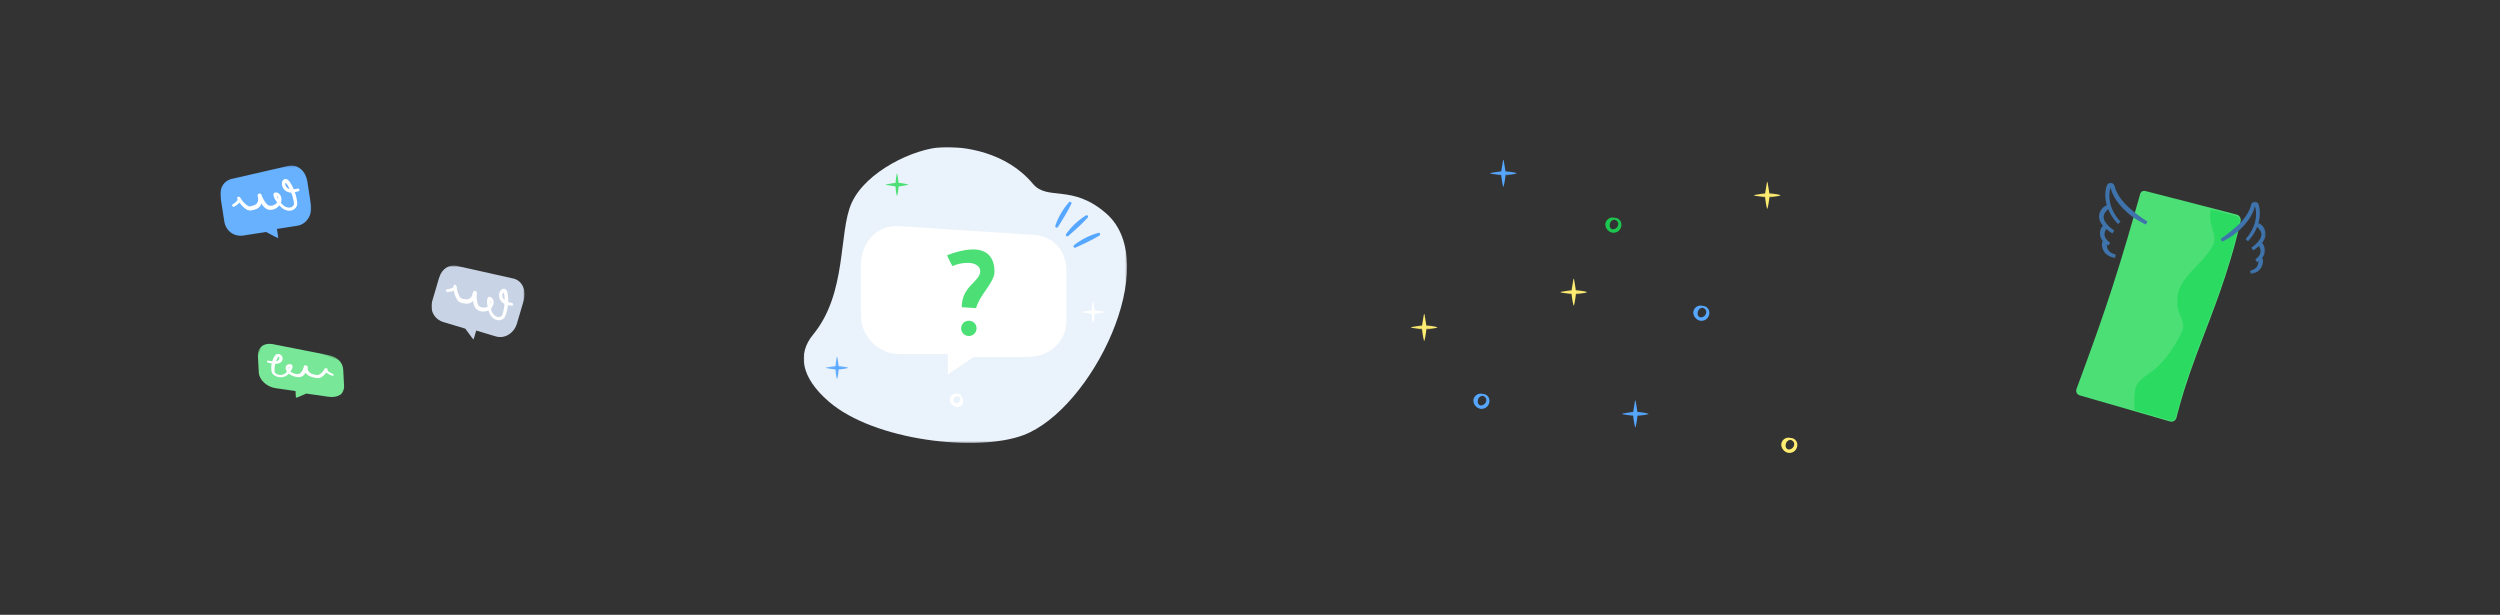 <?xml version="1.0" encoding="UTF-8"?>
<svg width="1350px" height="332px" viewBox="0 0 1350 332" version="1.1" xmlns="http://www.w3.org/2000/svg" xmlns:xlink="http://www.w3.org/1999/xlink" style="background: #FFFFFF;">
    <rect x="0" y="0" width="1350" height="332" fill="#333333" stroke="none"/>
    <!-- Generator: Sketch 47.1 (45422) - http://www.bohemiancoding.com/sketch -->
    <title>composition-details</title>
    <desc>Created with Sketch.</desc>
    <defs>
        <polygon id="path-1" points="0 160.689 0 0.914 174.601 0.914 174.601 160.689"></polygon>
        <polygon id="path-3" points="3.258 12.984 0.883 12.984 0.883 0.876 3.258 0.876 3.258 12.984"></polygon>
        <polygon id="path-5" points="3.276 12.851 0.901 12.851 0.901 0.744 3.276 0.744 3.276 12.851"></polygon>
        <polygon id="path-7" points="0.353 0.93 2.728 0.93 2.728 13.037 0.353 13.037 0.353 0.93"></polygon>
        <polygon id="path-9" points="0.052 2.609 0.052 0.231 12.145 0.231 12.145 2.609 0.052 2.609"></polygon>
        <polygon id="path-11" points="24.828 39.609 24.828 0.566 0.424 0.566 0.424 39.609"></polygon>
        <polygon id="path-13" points="0.843 2.479 0.843 0.093 15.281 0.093 15.281 2.479 0.843 2.479"></polygon>
        <polygon id="path-15" points="0.843 2.479 0.843 0.093 15.281 0.093 15.281 2.479 0.843 2.479"></polygon>
        <polygon id="path-17" points="0.843 2.479 0.843 0.093 15.281 0.093 15.281 2.479 0.843 2.479"></polygon>
        <polygon id="path-19" points="0.843 2.479 0.843 0.093 15.281 0.093 15.281 2.479 0.843 2.479"></polygon>
        <polygon id="path-21" points="0.843 2.479 0.843 0.093 15.281 0.093 15.281 2.479 0.843 2.479"></polygon>
        <polygon id="path-23" points="0 39.611 0 0.216 49.06 0.216 49.06 39.611"></polygon>
        <polygon id="path-25" points="0.001 0.514 50.283 0.514 50.283 40.611 0.001 40.611"></polygon>
        <polygon id="path-27" points="0.001 0.359 50.509 0.359 50.509 28.362 0.001 28.362"></polygon>
    </defs>
    <g id="Elelments--illustrations" stroke="none" stroke-width="1" fill="none" fill-rule="evenodd">
        <g id="composition-details">
            <g id="Group-Copy-3" transform="translate(434, 78)">
                <g id="Page-1" transform="translate(0, 0.022)">
                    <g id="Group-14" transform="translate(0, 0.464)">
                        <g id="Group-3">
                            <mask id="mask-2" fill="white">
                                <use xlink:href="#path-1"></use>
                            </mask>
                            <g id="Clip-2"></g>
                            <path d="M123.732,20.73 C131.65,30.234 144.938,20.604 163.437,36.854 C194.198,63.877 155.498,142.648 118.642,156.487 C93.85,165.796 38.066,159.59 13.53,138.347 C-1.575,125.269 -3.449,112.517 5.011,102.274 C23.64,79.723 18.657,46.976 25.906,31.052 C33.672,13.985 59.678,1.658 74.909,0.966 C86.326,0.45 109.325,3.441 123.732,20.73" id="Fill-1" fill="#EAF2FB" mask="url(#mask-2)"></path>
                        </g>
                        <path d="M50.392,43.549 L122.352,48.217 C133.99,48.217 141.87,56.106 141.87,67.76 L141.87,94.74 C141.87,106.394 132.434,114.281 120.799,114.281 L91.81,114.281 L77.845,123.763 L77.845,112.726 L51.948,112.726 C40.308,112.726 30.875,103.279 30.875,91.63 L30.875,64.645 C30.875,52.994 38.755,43.549 50.392,43.549" id="Fill-4" fill="#FFFFFF"></path>
                        <path d="M89.176,94.702 C91.501,94.702 93.342,96.468 93.342,98.794 C93.342,101.114 91.501,102.957 89.176,102.957 C86.856,102.957 85.015,101.114 85.015,98.794 C85.015,96.468 86.856,94.702 89.176,94.702 M77.491,59.282 C98.322,51.507 103.027,59.919 103.027,68.175 C103.027,74.184 95.111,80.447 93.1,87.896 L85.334,87.414 C85.334,75.791 95.342,73.708 95.342,67.932 C95.342,65.291 92.539,63.45 88.78,63.45 C85.816,63.45 82.612,64.09 80.375,65.212 C80.211,65.291 77.251,59.444 77.491,59.282" id="Fill-6" fill="#4BDF75"></path>
                        <path d="M160.025,47.719 C160.053,47.803 160.075,47.886 160.08,47.974 C160.094,48.195 160.013,48.419 159.854,48.575 C159.811,48.625 159.757,48.661 159.704,48.699 C155.482,51.255 151.112,53.219 146.848,55.209 C146.666,55.295 146.471,55.321 146.271,55.267 C145.879,55.155 145.63,54.748 145.706,54.344 C145.725,54.258 145.754,54.178 145.801,54.101 C145.868,53.983 145.96,53.895 146.074,53.818 C149.972,50.775 154.289,48.647 158.928,47.308 C159.008,47.272 159.087,47.242 159.175,47.23 C159.396,47.199 159.621,47.263 159.792,47.403 C159.861,47.463 159.916,47.529 159.963,47.601 C159.996,47.662 159.996,47.662 160.025,47.719" id="Fill-8" fill="#56A7FF"></path>
                        <path d="M153.389,38.013 C153.442,38.084 153.489,38.158 153.515,38.241 C153.591,38.451 153.575,38.684 153.472,38.881 C153.442,38.94 153.401,38.99 153.361,39.045 C150.038,42.697 146.407,45.822 142.887,48.946 C142.733,49.077 142.555,49.16 142.35,49.163 C141.942,49.167 141.586,48.851 141.548,48.442 C141.538,48.354 141.545,48.266 141.567,48.178 C141.597,48.047 141.662,47.936 141.745,47.831 C144.619,43.805 148.157,40.534 152.219,37.93 C152.287,37.87 152.356,37.821 152.439,37.783 C152.639,37.692 152.876,37.69 153.078,37.775 C153.159,37.811 153.23,37.863 153.299,37.916 C153.347,37.963 153.347,37.963 153.389,38.013" id="Fill-10" fill="#56A7FF"></path>
                        <path d="M144.271,30.597 C144.342,30.649 144.406,30.708 144.461,30.78 C144.589,30.958 144.641,31.189 144.596,31.405 C144.584,31.472 144.561,31.531 144.537,31.591 C142.39,36.039 139.794,40.072 137.31,44.069 C137.198,44.238 137.048,44.369 136.854,44.428 C136.464,44.552 136.032,44.345 135.88,43.967 C135.849,43.886 135.828,43.798 135.825,43.71 C135.816,43.575 135.847,43.449 135.899,43.327 C137.507,38.643 139.972,34.503 143.126,30.849 C143.174,30.775 143.226,30.706 143.292,30.647 C143.461,30.504 143.684,30.435 143.905,30.456 C143.995,30.468 144.074,30.494 144.157,30.53 C144.216,30.561 144.216,30.559 144.271,30.597" id="Fill-12" fill="#56A7FF"></path>
                    </g>
                    <g id="Group-20" transform="translate(43.75, 14.731)">
                        <g id="Group-17" transform="translate(4.75, 0)">
                            <mask id="mask-4" fill="white">
                                <use xlink:href="#path-3"></use>
                            </mask>
                            <g id="Clip-16"></g>
                            <path d="M2.003,0.979 C2.203,1.97 2.334,2.964 2.5,3.956 C2.657,4.947 2.873,5.941 2.873,6.933 C2.906,7.924 2.723,8.918 2.576,9.91 C2.414,10.904 2.265,11.895 2.003,12.889 C1.987,12.958 1.913,13.001 1.847,12.979 C1.799,12.97 1.766,12.929 1.756,12.889 C1.495,11.895 1.341,10.904 1.179,9.91 C1.034,8.918 0.852,7.924 0.887,6.933 C0.887,5.941 1.103,4.947 1.258,3.956 C1.424,2.964 1.557,1.97 1.756,0.979 C1.768,0.912 1.835,0.865 1.904,0.879 C1.956,0.891 1.994,0.931 2.003,0.979" id="Fill-15" fill="#4BDF75" mask="url(#mask-4)"></path>
                        </g>
                        <path d="M0.681,6.81 C1.672,6.61 2.662,6.479 3.655,6.313 C4.645,6.158 5.636,5.939 6.628,5.939 C7.619,5.904 8.612,6.089 9.602,6.237 C10.592,6.396 11.585,6.55 12.575,6.81 C12.647,6.829 12.687,6.9 12.668,6.967 C12.659,7.014 12.621,7.047 12.575,7.057 C11.585,7.318 10.592,7.471 9.602,7.635 C8.612,7.777 7.619,7.963 6.628,7.93 C5.636,7.93 4.645,7.711 3.655,7.556 C2.662,7.387 1.672,7.257 0.681,7.057 C0.613,7.045 0.57,6.978 0.582,6.909 C0.591,6.857 0.634,6.819 0.681,6.81" id="Fill-18" fill="#4BDF75"></path>
                    </g>
                    <g id="Group-27" transform="translate(149.625, 83.687)">
                        <g id="Group-23" transform="translate(4.75, 0)">
                            <mask id="mask-6" fill="white">
                                <use xlink:href="#path-5"></use>
                            </mask>
                            <g id="Clip-22"></g>
                            <path d="M2.024,0.847 C2.223,1.838 2.354,2.832 2.52,3.824 C2.677,4.815 2.893,5.809 2.893,6.801 C2.926,7.792 2.741,8.786 2.596,9.778 C2.435,10.769 2.285,11.763 2.024,12.754 C2.007,12.823 1.933,12.866 1.867,12.847 C1.819,12.835 1.786,12.797 1.777,12.754 C1.515,11.763 1.361,10.769 1.2,9.778 C1.055,8.786 0.869,7.792 0.905,6.801 C0.905,5.809 1.124,4.815 1.278,3.824 C1.444,2.832 1.577,1.838 1.777,0.847 C1.789,0.78 1.855,0.732 1.924,0.747 C1.976,0.756 2.014,0.797 2.024,0.847" id="Fill-21" fill="#FFFFFF" mask="url(#mask-6)"></path>
                        </g>
                        <g id="Group-26" transform="translate(0, 5.756)" fill="#FFFFFF">
                            <path d="M0.702,0.922 C1.692,0.722 2.682,0.589 3.675,0.422 C4.665,0.268 5.656,0.051 6.649,0.051 C7.639,0.013 8.632,0.201 9.622,0.349 C10.612,0.508 11.605,0.66 12.596,0.922 C12.667,0.938 12.705,1.01 12.688,1.076 C12.676,1.126 12.641,1.159 12.596,1.169 C11.605,1.43 10.612,1.583 9.622,1.747 C8.632,1.887 7.639,2.075 6.649,2.042 C5.656,2.042 4.665,1.823 3.675,1.666 C2.682,1.499 1.692,1.369 0.702,1.169 C0.633,1.157 0.588,1.088 0.602,1.019 C0.611,0.969 0.654,0.931 0.702,0.922" id="Fill-24"></path>
                        </g>
                    </g>
                    <g id="Group-34" transform="translate(11.875, 113.598)">
                        <g id="Group-30" transform="translate(4.75, 0)">
                            <mask id="mask-8" fill="white">
                                <use xlink:href="#path-7"></use>
                            </mask>
                            <g id="Clip-29"></g>
                            <path d="M1.476,1.031 C1.673,2.023 1.806,3.017 1.973,4.008 C2.129,5 2.346,5.994 2.346,6.985 C2.379,7.977 2.194,8.971 2.049,9.962 C1.887,10.954 1.738,11.948 1.476,12.939 C1.457,13.008 1.386,13.051 1.32,13.032 C1.272,13.02 1.239,12.982 1.229,12.939 C0.968,11.948 0.814,10.954 0.652,9.962 C0.507,8.971 0.322,7.977 0.358,6.985 C0.358,5.994 0.576,5 0.731,4.008 C0.897,3.017 1.03,2.023 1.229,1.031 C1.241,0.965 1.308,0.917 1.377,0.932 C1.429,0.941 1.467,0.982 1.476,1.031" id="Fill-28" fill="#57A7FF" mask="url(#mask-8)"></path>
                        </g>
                        <g id="Group-33" transform="translate(0, 5.756)">
                            <mask id="mask-10" fill="white">
                                <use xlink:href="#path-9"></use>
                            </mask>
                            <g id="Clip-32"></g>
                            <path d="M0.154,1.107 C1.145,0.907 2.135,0.774 3.128,0.607 C4.118,0.453 5.108,0.236 6.101,0.236 C7.092,0.198 8.084,0.386 9.075,0.534 C10.065,0.693 11.058,0.845 12.048,1.107 C12.119,1.123 12.157,1.195 12.141,1.261 C12.129,1.311 12.091,1.344 12.048,1.354 C11.058,1.616 10.065,1.768 9.075,1.932 C8.084,2.072 7.092,2.26 6.101,2.227 C5.108,2.227 4.118,2.008 3.128,1.851 C2.135,1.685 1.145,1.554 0.154,1.354 C0.085,1.342 0.04,1.276 0.054,1.207 C0.064,1.154 0.107,1.116 0.154,1.107" id="Fill-31" fill="#57A7FF" mask="url(#mask-10)"></path>
                        </g>
                    </g>
                    <g id="Group-39" transform="translate(45.125, 56.531)" fill="#FFFFFF">
                        <path d="M9.093,4.069 C8.646,3.025 7.761,2.288 6.725,2.093 C5.68,1.881 4.609,2.138 3.801,2.759 C2.141,3.936 1.925,6.399 3.652,7.781 L3.59,7.728 L3.92,7.971 L3.861,7.93 C4.514,8.32 5.181,8.461 5.834,8.365 C6.49,8.28 7.062,8.021 7.528,7.69 C8.485,7.029 9.072,5.638 8.969,4.112 L10.107,3.724 C11.131,5.457 10.808,8.075 8.991,9.569 C8.093,10.315 6.917,10.586 5.849,10.515 C4.766,10.437 3.721,10.013 2.932,9.452 L2.87,9.412 L2.54,9.172 L2.533,9.167 L2.476,9.119 C1.386,8.232 0.448,6.741 0.503,5.129 C0.503,3.505 1.517,2.033 2.792,1.244 C4.075,0.445 5.718,0.243 7.105,0.723 C8.532,1.158 9.665,2.402 9.984,3.767 L9.093,4.069 Z" id="Fill-35"></path>
                        <path d="M39.59,80.659 C38.991,79.323 37.267,79.197 36.379,79.989 C35.901,80.348 35.681,80.868 35.64,81.365 C35.619,81.874 35.752,82.447 36.308,82.861 L36.246,82.809 L36.464,82.97 L36.405,82.93 C37.205,83.427 38.006,82.994 38.45,82.714 C38.694,82.557 38.944,82.321 39.089,81.96 C39.295,81.606 39.35,81.223 39.466,80.704 L40.604,80.314 C40.775,80.619 40.891,80.971 41.027,81.332 C41.115,81.698 41.05,82.081 41.046,82.473 C41.017,83.251 40.556,84.038 39.908,84.592 C39.238,85.158 38.355,85.341 37.573,85.265 C36.783,85.182 36.025,84.854 35.476,84.452 L35.415,84.411 L35.194,84.252 L35.182,84.24 L35.132,84.2 C34.37,83.574 33.648,82.492 33.686,81.306 C33.678,80.108 34.443,79.033 35.369,78.472 C36.303,77.911 37.495,77.784 38.476,78.151 C39.492,78.481 40.288,79.394 40.48,80.357 L39.59,80.659 Z" id="Fill-37"></path>
                    </g>
                </g>
            </g>
            <g id="Group-2" transform="translate(1121, 98)">
                <g id="Group-Copy-2">
                    <g id="Page-1" transform="translate(0.625, 0.8)">
                        <path d="M36.367,4.757 C36.898,4.854 36.893,4.867 37.411,5.004 L63.271,11.648 L83.135,16.795 L86.025,17.558 C86.377,17.685 86.479,17.697 86.793,17.911 C87.379,18.315 87.773,18.966 87.857,19.674 C87.898,20.053 87.862,20.147 87.809,20.523 C87.5,21.89 87.184,23.259 86.865,24.624 C86.204,27.369 85.5,30.103 84.776,32.831 C84.515,33.807 84.237,34.778 83.965,35.749 C83.428,37.64 82.878,39.524 82.314,41.408 C80.59,47.15 78.722,52.849 76.737,58.509 C73.32,68.267 69.543,77.894 65.877,87.561 C65.185,89.39 64.5,91.223 63.818,93.057 C61.508,99.277 59.31,105.539 57.331,111.872 C55.806,116.762 54.415,121.692 53.171,126.661 L53.056,127.011 C52.901,127.299 52.878,127.385 52.659,127.629 C52.248,128.092 51.655,128.373 51.035,128.397 C50.709,128.411 50.628,128.375 50.307,128.309 L1.533,114.209 C1.245,114.1 1.16,114.09 0.903,113.911 C0.327,113.508 -0.018,112.826 0.001,112.124 C0.009,111.814 0.047,111.74 0.13,111.443 C0.13,111.443 0.178,111.311 0.203,111.245 C0.624,110.111 1.045,108.974 1.466,107.84 C2.323,105.524 3.179,103.209 4.031,100.893 C6.752,93.47 9.445,86.04 12.057,78.58 C14.676,71.103 17.211,63.599 19.65,56.064 C22.399,47.553 25.026,39.007 27.561,30.432 C29.761,22.985 31.89,15.519 33.989,8.044 L34.157,7.447 L34.56,6 L34.666,5.723 C34.714,5.637 34.757,5.548 34.816,5.467 C34.988,5.224 35.226,5.029 35.496,4.904 C35.739,4.793 35.811,4.797 36.07,4.756 C36.17,4.756 36.269,4.756 36.367,4.757" id="Fill-1" fill="#4CDF76"></path>
                        <path d="M36.367,4.757 C36.898,4.854 36.893,4.867 37.411,5.004 L63.271,11.648 L83.135,16.795 L86.025,17.558 C86.377,17.685 86.479,17.697 86.793,17.911 C87.379,18.315 87.773,18.966 87.857,19.674 C87.898,20.053 87.862,20.147 87.809,20.523 C87.5,21.89 87.184,23.259 86.865,24.624 C86.204,27.369 85.5,30.103 84.776,32.831 C84.515,33.807 84.237,34.778 83.965,35.749 C83.428,37.64 82.878,39.524 82.314,41.408 C80.59,47.15 78.722,52.849 76.737,58.509 C73.32,68.267 69.543,77.894 65.877,87.561 C65.185,89.39 64.5,91.223 63.818,93.057 C61.508,99.277 59.31,105.539 57.331,111.872 C55.806,116.762 54.415,121.692 53.171,126.661 L53.056,127.011 C52.901,127.299 52.878,127.385 52.659,127.629 C52.248,128.092 51.655,128.373 51.035,128.397 C50.709,128.411 50.628,128.375 50.307,128.309 L1.533,114.209 C1.245,114.1 1.16,114.09 0.903,113.911 C0.327,113.508 -0.018,112.826 0.001,112.124 C0.009,111.814 0.047,111.74 0.13,111.443 C0.13,111.443 0.178,111.311 0.203,111.245 C0.624,110.111 1.045,108.974 1.466,107.84 C2.323,105.524 3.179,103.209 4.031,100.893 C6.752,93.47 9.445,86.04 12.057,78.58 C14.676,71.103 17.211,63.599 19.65,56.064 C22.399,47.553 25.026,39.007 27.561,30.432 C29.761,22.985 31.89,15.519 33.989,8.044 L34.157,7.447 L34.56,6 L34.666,5.723 C34.714,5.637 34.757,5.548 34.816,5.467 C34.988,5.224 35.226,5.029 35.496,4.904 C35.739,4.793 35.811,4.797 36.07,4.756 C36.17,4.756 36.269,4.756 36.367,4.757 Z" id="Stroke-3" stroke="#4CDF76" stroke-linejoin="round"></path>
                        <polygon id="Fill-5" fill="#3F73AC" points="37.892 20.763 37.834 20.728 37.635 20.608 37.36 20.44 37.021 20.226 36.829 20.102 36.617 19.966 36.395 19.82 36.159 19.661 35.909 19.492 35.647 19.312 35.375 19.124 35.088 18.922 34.794 18.709 34.73 18.665 34.488 18.491 34.172 18.262 33.849 18.025 33.516 17.776 33.179 17.52 32.831 17.251 32.482 16.974 32.461 16.956 32.123 16.693 31.758 16.407 31.433 16.144 31.389 16.107 31.01 15.809 30.631 15.5 30.561 15.443 30.437 15.349 30.244 15.193 30.049 15.036 29.851 14.874 29.659 14.714 29.463 14.55 29.264 14.388 29.07 14.219 28.874 14.05 28.678 13.88 28.482 13.706 28.288 13.532 28.093 13.355 27.899 13.176 27.705 12.996 27.51 12.813 27.395 12.702 27.318 12.63 27.126 12.444 26.932 12.257 26.743 12.07 26.553 11.879 26.364 11.688 26.177 11.495 25.988 11.296 25.804 11.101 25.619 10.902 25.439 10.7 25.257 10.497 25.081 10.295 24.901 10.091 24.728 9.884 24.555 9.676 24.382 9.465 24.214 9.252 24.046 9.04 23.878 8.825 23.717 8.609 23.571 8.408 23.557 8.391 23.399 8.173 23.242 7.953 23.09 7.732 22.936 7.509 22.789 7.285 22.644 7.061 22.503 6.834 22.363 6.605 22.226 6.373 22.094 6.143 21.964 5.911 21.835 5.679 21.713 5.446 21.594 5.209 21.475 4.971 21.363 4.734 21.251 4.495 21.148 4.253 21.043 4.012 20.947 3.77 20.853 3.524 20.762 3.282 20.674 3.036 20.592 2.787 20.515 2.539 20.44 2.288 20.37 2.04 20.311 1.815 20.309 1.803 20.291 1.714 20.269 1.625 20.241 1.54 20.215 1.454 20.181 1.371 20.146 1.287 20.106 1.207 20.064 1.128 20.017 1.051 19.972 0.978 19.921 0.905 19.867 0.835 19.809 0.769 19.753 0.703 19.692 0.642 19.629 0.581 19.563 0.523 19.494 0.466 19.423 0.413 19.351 0.364 19.276 0.316 19.199 0.272 19.12 0.234 19.04 0.194 18.958 0.16 18.874 0.126 18.788 0.098 18.701 0.075 18.613 0.051 18.524 0.033 18.433 0.019 18.341 0.01 18.252 0.003 18.161 0 18.072 0 17.979 0.005 17.891 0.012 17.804 0.023 17.717 0.037 17.629 0.056 17.542 0.078 17.46 0.103 17.376 0.131 17.295 0.164 17.215 0.197 17.136 0.235 17.059 0.277 16.983 0.319 16.909 0.368 16.837 0.415 16.768 0.467 16.699 0.525 16.635 0.582 16.57 0.643 16.509 0.704 16.449 0.771 16.395 0.84 16.341 0.91 16.29 0.985 16.241 1.06 16.198 1.139 16.152 1.221 16.103 1.327 16.012 1.573 15.941 1.787 15.871 2.007 15.808 2.232 15.745 2.466 15.684 2.701 15.628 2.94 15.574 3.189 15.526 3.439 15.479 3.697 15.436 3.957 15.399 4.225 15.364 4.497 15.336 4.771 15.31 5.052 15.301 5.167 15.287 5.336 15.273 5.625 15.261 5.92 15.254 6.218 15.252 6.52 15.256 6.829 15.263 7.137 15.277 7.449 15.296 7.768 15.32 8.088 15.35 8.41 15.369 8.578 15.388 8.741 15.408 8.905 15.429 9.073 15.453 9.24 15.479 9.406 15.504 9.575 15.533 9.744 15.563 9.913 15.595 10.082 15.628 10.257 15.663 10.426 15.7 10.6 15.738 10.773 15.778 10.946 15.82 11.122 15.86 11.294 15.908 11.472 15.955 11.647 16.004 11.823 16.049 11.981 16.044 11.985 15.899 12.056 15.743 12.133 15.579 12.219 15.409 12.309 15.397 12.316 15.235 12.416 15.055 12.525 14.869 12.646 14.68 12.773 14.485 12.907 14.434 12.947 14.298 13.054 14.196 13.138 14.102 13.218 14.015 13.294 14.006 13.301 13.913 13.39 13.82 13.481 13.73 13.577 13.682 13.622 13.64 13.675 13.553 13.776 13.466 13.882 13.382 13.988 13.298 14.098 13.216 14.208 13.134 14.325 13.051 14.438 12.973 14.557 12.896 14.681 12.817 14.803 12.742 14.928 12.67 15.057 12.649 15.099 12.602 15.188 12.536 15.322 12.471 15.457 12.408 15.594 12.349 15.734 12.291 15.877 12.239 16.023 12.188 16.17 12.141 16.32 12.095 16.472 12.055 16.629 12.018 16.784 11.985 16.942 11.955 17.101 11.929 17.263 11.91 17.431 11.894 17.596 11.884 17.762 11.877 17.933 11.875 18.106 11.878 18.276 11.887 18.451 11.901 18.625 11.919 18.801 11.943 18.981 11.973 19.157 12.006 19.338 12.048 19.516 12.093 19.698 12.144 19.877 12.202 20.062 12.265 20.242 12.333 20.426 12.406 20.608 12.487 20.794 12.572 20.976 12.663 21.162 12.761 21.345 12.864 21.53 12.974 21.717 13.09 21.9 13.212 22.088 13.34 22.271 13.473 22.46 13.612 22.645 13.758 22.833 13.904 23.011 13.913 23.021 14.006 23.128 13.92 23.208 13.915 23.215 13.822 23.311 13.724 23.415 13.621 23.532 13.516 23.651 13.408 23.778 13.397 23.787 13.307 23.916 13.205 24.059 13.191 24.08 13.113 24.214 13.039 24.346 13.023 24.376 12.946 24.552 12.873 24.73 12.801 24.917 12.732 25.107 12.665 25.304 12.627 25.44 12.607 25.508 12.555 25.71 12.529 25.82 12.506 25.928 12.483 26.034 12.464 26.146 12.443 26.254 12.427 26.369 12.412 26.479 12.398 26.596 12.387 26.709 12.375 26.826 12.366 26.945 12.363 27.06 12.363 27.079 12.359 27.182 12.359 27.3 12.361 27.421 12.364 27.545 12.37 27.667 12.38 27.789 12.391 27.914 12.405 28.038 12.42 28.162 12.438 28.287 12.462 28.415 12.487 28.538 12.513 28.666 12.544 28.793 12.579 28.922 12.614 29.049 12.655 29.177 12.697 29.304 12.742 29.433 12.793 29.56 12.843 29.688 12.899 29.815 12.957 29.944 13.02 30.071 13.085 30.197 13.155 30.322 13.226 30.451 13.301 30.575 13.38 30.701 13.46 30.826 13.462 30.83 13.548 30.952 13.637 31.074 13.73 31.196 13.826 31.32 13.854 31.351 13.784 31.529 13.74 31.646 13.691 31.775 13.654 31.904 13.612 32.043 13.572 32.19 13.53 32.343 13.494 32.502 13.462 32.669 13.438 32.844 13.436 32.849 13.425 33.022 13.418 33.147 13.42 33.208 13.429 33.395 13.441 33.588 13.457 33.789 13.48 33.988 13.506 34.192 13.518 34.275 13.537 34.399 13.581 34.61 13.628 34.823 13.679 35.036 13.712 35.146 13.744 35.255 13.777 35.362 13.812 35.473 13.848 35.582 13.887 35.691 13.929 35.8 13.938 35.826 13.971 35.911 14.018 36.019 14.067 36.131 14.116 36.237 14.17 36.349 14.224 36.457 14.282 36.567 14.34 36.673 14.403 36.783 14.467 36.889 14.534 36.997 14.602 37.102 14.673 37.21 14.747 37.315 14.824 37.421 14.904 37.522 14.985 37.627 15.069 37.728 15.156 37.829 15.247 37.93 15.338 38.028 15.432 38.126 15.53 38.223 15.631 38.317 15.734 38.41 15.839 38.504 15.948 38.596 16.06 38.684 16.173 38.771 16.275 38.846 16.29 38.86 16.411 38.944 16.532 39.025 16.659 39.106 16.787 39.182 16.918 39.259 17.051 39.334 17.187 39.407 17.325 39.479 17.467 39.549 17.612 39.617 17.759 39.683 17.911 39.746 18.065 39.807 18.22 39.862 18.379 39.92 18.542 39.976 18.704 40.028 18.874 40.077 19.045 40.126 19.216 40.171 19.395 40.213 19.573 40.255 19.757 40.293 19.94 40.33 20.131 40.363 20.323 40.396 20.452 40.415 20.51 40.422 20.853 38.623 20.802 38.61 20.679 38.583 20.52 38.541 20.363 38.501 20.209 38.455 20.059 38.408 19.914 38.363 19.771 38.312 19.632 38.263 19.498 38.215 19.365 38.162 19.239 38.107 19.115 38.052 18.993 37.998 18.877 37.941 18.764 37.882 18.654 37.822 18.547 37.763 18.444 37.704 18.341 37.643 18.246 37.582 18.152 37.517 18.061 37.453 17.972 37.388 17.886 37.324 17.804 37.261 17.724 37.195 17.647 37.128 17.636 37.12 17.572 37.062 17.498 36.994 17.428 36.928 17.362 36.858 17.295 36.79 17.232 36.72 17.171 36.652 17.112 36.582 17.058 36.513 17.004 36.443 16.951 36.371 16.9 36.302 16.851 36.23 16.804 36.159 16.761 36.087 16.717 36.014 16.675 35.942 16.636 35.869 16.596 35.798 16.561 35.725 16.526 35.651 16.495 35.576 16.462 35.503 16.432 35.43 16.404 35.355 16.374 35.282 16.35 35.207 16.325 35.132 16.301 35.058 16.285 34.999 16.28 34.983 16.257 34.908 16.236 34.833 16.219 34.758 16.201 34.685 16.184 34.61 16.166 34.535 16.152 34.466 16.128 34.314 16.105 34.166 16.086 34.017 16.079 33.93 16.074 33.871 16.06 33.726 16.051 33.583 16.044 33.442 16.04 33.301 16.04 33.295 16.191 33.393 16.359 33.503 16.528 33.609 16.706 33.717 16.832 33.789 16.881 33.817 17.871 32.275 17.827 32.244 17.715 32.164 17.57 32.061 17.428 31.954 17.294 31.848 17.161 31.747 17.031 31.641 16.911 31.538 16.794 31.433 16.678 31.332 16.57 31.229 16.463 31.124 16.362 31.025 16.264 30.922 16.171 30.823 16.081 30.723 15.997 30.622 15.915 30.525 15.836 30.425 15.762 30.328 15.691 30.232 15.623 30.134 15.56 30.04 15.497 29.947 15.439 29.853 15.387 29.759 15.338 29.67 15.334 29.667 15.284 29.578 15.24 29.485 15.196 29.396 15.156 29.307 15.117 29.222 15.083 29.135 15.049 29.046 15.02 28.96 14.99 28.877 14.965 28.791 14.943 28.709 14.92 28.627 14.902 28.545 14.885 28.462 14.869 28.382 14.855 28.301 14.843 28.221 14.836 28.143 14.827 28.064 14.822 27.987 14.817 27.911 14.815 27.834 14.813 27.757 14.813 27.681 14.815 27.606 14.819 27.531 14.824 27.456 14.829 27.382 14.838 27.306 14.843 27.246 14.845 27.234 14.855 27.159 14.866 27.088 14.876 27.018 14.89 26.945 14.904 26.875 14.918 26.803 14.936 26.734 14.953 26.664 14.971 26.594 14.988 26.524 15.011 26.456 15.032 26.392 15.077 26.252 15.093 26.209 15.124 26.12 15.173 25.989 15.226 25.864 15.278 25.738 15.336 25.614 15.394 25.496 15.406 25.473 15.444 25.375 15.488 25.274 15.493 25.255 15.533 25.136 15.572 25.027 15.574 25.018 15.612 24.899 15.647 24.788 15.654 24.768 15.815 24.908 16.044 25.096 16.28 25.29 16.521 25.482 16.775 25.673 17.031 25.869 17.299 26.061 17.573 26.256 17.857 26.453 18.147 26.646 18.444 26.844 18.751 27.042 18.987 27.192 19.063 27.238 20.082 25.715 20.012 25.665 19.79 25.508 19.508 25.306 19.241 25.105 18.979 24.908 18.725 24.711 18.482 24.516 18.246 24.322 18.017 24.132 17.799 23.94 17.587 23.755 17.383 23.567 17.187 23.386 17 23.201 16.818 23.023 16.647 22.843 16.483 22.669 16.324 22.493 16.173 22.324 16.03 22.153 15.894 21.984 15.764 21.82 15.642 21.658 15.637 21.651 15.525 21.497 15.415 21.338 15.31 21.182 15.212 21.03 15.121 20.878 15.035 20.73 14.955 20.583 14.881 20.44 14.813 20.299 14.749 20.16 14.691 20.024 14.637 19.889 14.59 19.76 14.546 19.63 14.507 19.502 14.472 19.377 14.443 19.256 14.413 19.136 14.394 19.018 14.375 18.904 14.359 18.789 14.347 18.679 14.338 18.568 14.334 18.461 14.333 18.353 14.334 18.25 14.338 18.146 14.347 18.044 14.357 17.947 14.369 17.847 14.369 17.846 14.383 17.75 14.401 17.656 14.418 17.558 14.443 17.464 14.465 17.373 14.493 17.279 14.521 17.188 14.551 17.098 14.586 17.01 14.621 16.921 14.659 16.833 14.696 16.745 14.74 16.66 14.784 16.576 14.829 16.493 14.876 16.407 14.909 16.353 14.922 16.323 14.974 16.241 15.025 16.159 15.077 16.079 15.131 16.001 15.187 15.921 15.245 15.844 15.303 15.765 15.362 15.69 15.423 15.615 15.486 15.54 15.549 15.467 15.614 15.396 15.645 15.357 15.677 15.322 15.738 15.249 15.797 15.176 15.86 15.104 15.866 15.099 15.922 15.031 15.981 14.958 16.039 14.888 16.13 14.784 16.161 14.744 16.282 14.602 16.399 14.468 16.516 14.337 16.635 14.213 16.741 14.107 16.75 14.1 16.771 14.077 16.806 14.168 16.881 14.349 16.96 14.534 17.04 14.716 17.122 14.902 17.206 15.085 17.292 15.272 17.379 15.455 17.468 15.64 17.563 15.825 17.657 16.011 17.753 16.198 17.853 16.383 17.954 16.571 18.056 16.756 18.164 16.944 18.269 17.129 18.381 17.316 18.493 17.506 18.61 17.69 18.727 17.879 18.846 18.065 18.968 18.254 19.092 18.44 19.216 18.627 19.348 18.815 19.48 19.002 19.613 19.19 19.75 19.377 19.889 19.565 20.031 19.753 20.174 19.938 20.321 20.127 20.47 20.311 20.622 20.5 20.776 20.686 20.933 20.871 21.092 21.059 21.251 21.244 21.417 21.433 21.585 21.616 21.754 21.804 21.928 21.987 21.929 21.989 22.101 22.172 23.445 20.927 23.284 20.746 23.282 20.744 23.125 20.569 22.968 20.39 22.815 20.215 22.665 20.038 22.517 19.858 22.371 19.684 22.228 19.504 22.087 19.33 21.948 19.15 21.814 18.976 21.681 18.796 21.548 18.62 21.422 18.446 21.297 18.268 21.174 18.093 21.052 17.914 20.935 17.741 20.816 17.563 20.704 17.387 20.592 17.213 20.484 17.037 20.375 16.862 20.272 16.686 20.167 16.512 20.069 16.339 19.972 16.163 19.874 15.992 19.781 15.816 19.69 15.643 19.599 15.472 19.512 15.298 19.428 15.127 19.344 14.953 19.264 14.782 19.183 14.613 19.106 14.44 19.031 14.269 18.959 14.102 18.888 13.931 18.818 13.762 18.751 13.594 18.685 13.427 18.622 13.258 18.559 13.092 18.502 12.925 18.442 12.757 18.386 12.592 18.332 12.428 18.28 12.262 18.229 12.098 18.18 11.936 18.133 11.774 18.087 11.612 18.044 11.448 18 11.287 17.96 11.129 17.921 10.97 17.884 10.808 17.848 10.649 17.815 10.492 17.781 10.337 17.75 10.18 17.72 10.025 17.69 9.868 17.666 9.715 17.642 9.561 17.615 9.409 17.596 9.258 17.575 9.106 17.556 8.956 17.537 8.808 17.521 8.66 17.507 8.511 17.493 8.365 17.481 8.222 17.46 7.929 17.444 7.645 17.432 7.36 17.427 7.081 17.425 6.808 17.428 6.539 17.435 6.272 17.447 6.011 17.461 5.754 17.482 5.502 17.498 5.352 17.507 5.252 17.533 5.012 17.565 4.771 17.598 4.537 17.636 4.309 17.676 4.087 17.718 3.869 17.764 3.657 17.815 3.449 17.865 3.249 17.918 3.055 17.972 2.863 18.031 2.682 18.087 2.518 18.112 2.619 18.185 2.91 18.264 3.198 18.348 3.486 18.439 3.772 18.531 4.054 18.627 4.335 18.73 4.614 18.837 4.893 18.947 5.172 19.063 5.446 19.181 5.718 19.302 5.988 19.428 6.26 19.559 6.527 19.692 6.792 19.828 7.057 19.968 7.317 20.111 7.578 20.258 7.838 20.407 8.093 20.561 8.349 20.716 8.6 20.873 8.853 21.033 9.101 21.199 9.347 21.365 9.594 21.534 9.835 21.546 9.854 21.706 10.075 21.88 10.316 22.055 10.553 22.235 10.787 22.415 11.021 22.599 11.253 22.781 11.481 22.969 11.709 23.155 11.934 23.347 12.156 23.537 12.377 23.728 12.595 23.924 12.813 24.119 13.028 24.315 13.242 24.514 13.453 24.712 13.662 24.913 13.87 25.112 14.072 25.315 14.276 25.518 14.478 25.598 14.555 25.721 14.676 25.923 14.871 26.13 15.064 26.334 15.258 26.54 15.445 26.745 15.635 26.951 15.818 27.156 16.003 27.364 16.18 27.568 16.362 27.774 16.536 27.979 16.712 28.183 16.883 28.388 17.052 28.594 17.221 28.797 17.385 28.926 17.49 29.003 17.548 29.409 17.861 29.816 18.165 29.863 18.196 30.22 18.453 30.624 18.73 30.994 18.983 31.017 18.997 31.41 19.253 31.795 19.495 32.172 19.732 32.538 19.959 32.898 20.175 33.247 20.385 33.515 20.542 33.585 20.582 33.913 20.77 34.23 20.944 34.534 21.112 34.824 21.27 35.1 21.42 35.362 21.558 35.609 21.687 35.841 21.808 36.056 21.917 36.432 22.107 36.736 22.254 36.962 22.364 37.026 22.395 37.147 22.451 38 20.828"></polygon>
                        <path d="M72.151,14.267 L83.142,17.11 L86.028,17.871 C86.379,17.998 86.479,18.01 86.793,18.223 C87.381,18.626 87.772,19.275 87.856,19.981 C87.899,20.359 87.861,20.455 87.81,20.827 C87.5,22.191 87.186,23.556 86.865,24.917 C86.205,27.654 85.502,30.381 84.779,33.101 C84.52,34.074 84.243,35.043 83.969,36.011 C83.435,37.896 82.885,39.775 82.32,41.653 C80.598,47.379 78.732,53.063 76.752,58.707 C73.336,68.437 69.564,78.037 65.904,87.676 C65.213,89.5 64.527,91.328 63.848,93.157 C61.541,99.359 59.344,105.604 57.369,111.919 C55.844,116.795 54.455,121.711 53.214,126.666 L53.097,127.015 C52.944,127.302 52.922,127.387 52.703,127.631 C52.293,128.093 51.7,128.373 51.079,128.397 C50.754,128.411 50.673,128.375 50.354,128.31 L31.061,122.741 C30.809,118.737 30.685,114.673 31.55,110.865 C32.606,106.223 39.303,102.947 42.52,100.123 C48.088,95.231 53.733,86.859 56.718,80.037 C58.591,75.757 55.489,72.139 54.559,68.284 C53.899,65.559 54.043,60.382 55.032,57.735 C58.601,48.19 69.459,42.383 73.619,32.955 C75.363,28.999 72.435,23.978 71.939,20.118 C71.679,18.104 71.856,16.173 72.151,14.267" id="Fill-7" fill="#2BDA61"></path>
                        <g id="Group-11" transform="translate(77, 9.511)">
                            <mask id="mask-12" fill="white">
                                <use xlink:href="#path-11"></use>
                            </mask>
                            <g id="Clip-10"></g>
                            <polygon id="Fill-9" fill="#3F73AC" mask="url(#mask-12)" points="24.827 17.887 24.822 17.724 24.81 17.56 24.795 17.4 24.776 17.242 24.753 17.085 24.725 16.931 24.694 16.777 24.66 16.626 24.622 16.477 24.583 16.331 24.538 16.186 24.49 16.043 24.441 15.903 24.386 15.765 24.33 15.629 24.273 15.496 24.213 15.364 24.149 15.236 24.108 15.15 24.084 15.11 24.017 14.985 23.946 14.864 23.876 14.744 23.803 14.628 23.729 14.514 23.654 14.401 23.577 14.291 23.501 14.183 23.421 14.077 23.341 13.975 23.261 13.874 23.181 13.774 23.138 13.725 23.096 13.68 23.012 13.589 22.924 13.501 22.838 13.414 22.83 13.405 22.75 13.333 22.658 13.254 22.567 13.176 22.439 13.072 22.389 13.035 22.209 12.903 22.031 12.78 21.858 12.664 21.69 12.556 21.538 12.462 21.527 12.457 21.368 12.368 21.215 12.285 21.071 12.21 20.936 12.14 20.931 12.139 20.975 11.987 21.017 11.817 21.061 11.645 21.104 11.477 21.145 11.307 21.185 11.138 21.22 10.972 21.256 10.805 21.29 10.638 21.323 10.471 21.354 10.306 21.385 10.141 21.411 9.978 21.437 9.815 21.463 9.653 21.486 9.491 21.507 9.329 21.528 9.169 21.548 9.009 21.566 8.851 21.584 8.691 21.61 8.38 21.633 8.07 21.651 7.763 21.664 7.462 21.672 7.16 21.675 6.865 21.672 6.572 21.665 6.284 21.657 6.001 21.639 5.722 21.628 5.555 21.62 5.446 21.597 5.174 21.567 4.908 21.536 4.647 21.5 4.39 21.461 4.137 21.419 3.888 21.373 3.645 21.323 3.408 21.27 3.173 21.215 2.946 21.156 2.724 21.094 2.507 21.029 2.294 20.962 2.087 20.878 1.85 20.831 1.744 20.792 1.666 20.749 1.592 20.707 1.518 20.658 1.447 20.607 1.378 20.555 1.312 20.501 1.248 20.442 1.188 20.384 1.129 20.322 1.072 20.258 1.019 20.193 0.969 20.126 0.92 20.057 0.874 19.987 0.832 19.915 0.794 19.842 0.757 19.766 0.725 19.69 0.693 19.613 0.666 19.533 0.642 19.453 0.62 19.373 0.603 19.291 0.588 19.21 0.578 19.125 0.57 19.041 0.566 18.957 0.566 18.873 0.568 18.787 0.575 18.702 0.586 18.617 0.6 18.534 0.617 18.452 0.637 18.37 0.662 18.29 0.689 18.212 0.72 18.135 0.753 18.06 0.79 17.988 0.831 17.916 0.873 17.846 0.918 17.779 0.967 17.714 1.018 17.649 1.072 17.587 1.127 17.526 1.184 17.469 1.247 17.415 1.309 17.363 1.375 17.312 1.442 17.265 1.511 17.221 1.584 17.178 1.658 17.139 1.733 17.105 1.811 17.069 1.89 17.04 1.971 17.012 2.053 16.987 2.136 16.968 2.222 16.948 2.308 16.947 2.32 16.894 2.535 16.829 2.778 16.76 3.019 16.685 3.258 16.609 3.497 16.527 3.734 16.442 3.972 16.355 4.208 16.262 4.442 16.168 4.674 16.068 4.907 15.965 5.139 15.861 5.368 15.751 5.597 15.639 5.825 15.523 6.052 15.405 6.278 15.283 6.502 15.159 6.724 15.031 6.946 14.901 7.165 14.768 7.384 14.633 7.603 14.494 7.819 14.354 8.034 14.21 8.248 14.065 8.46 13.916 8.673 13.906 8.688 13.767 8.881 13.614 9.09 13.459 9.297 13.304 9.503 13.145 9.708 12.985 9.911 12.822 10.113 12.659 10.311 12.494 10.51 12.326 10.707 12.158 10.904 11.988 11.096 11.816 11.288 11.643 11.479 11.468 11.667 11.294 11.854 11.117 12.039 10.941 12.223 10.761 12.407 10.583 12.588 10.402 12.765 10.33 12.836 10.224 12.942 10.041 13.119 9.862 13.293 9.679 13.466 9.498 13.636 9.315 13.805 9.134 13.971 8.949 14.136 8.766 14.3 8.583 14.461 8.4 14.623 8.218 14.78 8.035 14.935 7.852 15.088 7.671 15.24 7.488 15.389 7.375 15.484 7.31 15.539 6.954 15.836 6.601 16.125 6.56 16.157 6.255 16.412 5.915 16.691 5.602 16.944 5.579 16.963 5.251 17.229 4.929 17.486 4.612 17.736 4.302 17.975 4 18.205 3.704 18.426 3.477 18.593 3.419 18.638 3.144 18.842 2.88 19.036 2.622 19.221 2.377 19.396 2.145 19.558 1.923 19.71 1.714 19.853 1.521 19.982 1.339 20.102 1.02 20.311 0.765 20.473 0.581 20.589 0.525 20.621 0.424 20.683 1.221 22.249 1.334 22.196 1.394 22.167 1.605 22.062 1.889 21.919 2.24 21.736 2.442 21.63 2.658 21.513 2.888 21.389 3.133 21.256 3.391 21.113 3.662 20.959 3.946 20.799 4.243 20.627 4.549 20.449 4.614 20.409 4.865 20.255 5.192 20.055 5.525 19.844 5.871 19.625 6.221 19.398 6.58 19.16 6.947 18.915 6.97 18.899 7.316 18.657 7.69 18.387 8.027 18.143 8.069 18.109 8.448 17.816 8.83 17.517 8.9 17.459 9.021 17.36 9.212 17.2 9.403 17.037 9.594 16.873 9.785 16.707 9.976 16.538 10.169 16.368 10.363 16.196 10.554 16.021 10.745 15.844 10.938 15.666 11.13 15.485 11.322 15.302 11.516 15.117 11.705 14.93 11.896 14.741 12.011 14.626 12.086 14.551 12.275 14.355 12.463 14.16 12.651 13.961 12.837 13.762 13.023 13.56 13.207 13.357 13.39 13.151 13.573 12.942 13.754 12.733 13.934 12.521 14.114 12.307 14.29 12.093 14.466 11.874 14.639 11.655 14.812 11.435 14.982 11.211 15.15 10.985 15.319 10.761 15.484 10.53 15.645 10.3 15.794 10.086 15.807 10.067 15.964 9.831 16.119 9.596 16.272 9.356 16.424 9.116 16.571 8.873 16.716 8.629 16.858 8.383 16.999 8.135 17.134 7.888 17.268 7.635 17.399 7.382 17.528 7.126 17.652 6.87 17.773 6.611 17.89 6.352 18.005 6.089 18.117 5.826 18.222 5.56 18.326 5.294 18.424 5.024 18.519 4.753 18.61 4.482 18.699 4.208 18.78 3.931 18.86 3.655 18.935 3.376 19.006 3.096 19.027 2.998 19.077 3.157 19.131 3.333 19.184 3.515 19.234 3.704 19.281 3.899 19.327 4.098 19.37 4.304 19.412 4.514 19.448 4.73 19.484 4.95 19.515 5.176 19.543 5.405 19.569 5.641 19.577 5.735 19.59 5.88 19.608 6.124 19.623 6.372 19.634 6.625 19.642 6.882 19.644 7.143 19.642 7.408 19.637 7.677 19.628 7.948 19.613 8.225 19.593 8.506 19.582 8.646 19.569 8.787 19.554 8.929 19.539 9.073 19.522 9.218 19.504 9.361 19.486 9.508 19.464 9.655 19.442 9.803 19.419 9.951 19.394 10.099 19.368 10.249 19.342 10.399 19.311 10.551 19.281 10.702 19.249 10.854 19.216 11.007 19.18 11.16 19.146 11.315 19.107 11.47 19.068 11.625 19.027 11.782 18.983 11.938 18.94 12.097 18.893 12.253 18.846 12.412 18.797 12.57 18.746 12.73 18.694 12.89 18.64 13.05 18.584 13.21 18.527 13.372 18.467 13.533 18.406 13.697 18.343 13.858 18.279 14.022 18.212 14.187 18.143 14.35 18.073 14.515 18.001 14.679 17.928 14.845 17.853 15.01 17.776 15.176 17.694 15.342 17.613 15.509 17.529 15.677 17.445 15.844 17.356 16.011 17.267 16.179 17.175 16.348 17.08 16.514 16.986 16.685 16.889 16.853 16.788 17.021 16.685 17.192 16.581 17.362 16.475 17.53 16.367 17.7 16.256 17.87 16.143 18.04 16.027 18.211 15.91 18.381 15.791 18.554 15.671 18.723 15.544 18.893 15.418 19.064 15.289 19.235 15.159 19.406 15.025 19.576 14.889 19.748 14.75 19.92 14.61 20.09 14.466 20.262 14.321 20.432 14.174 20.604 14.019 20.777 15.278 21.98 15.438 21.805 15.601 21.625 15.758 21.446 15.915 21.266 16.068 21.087 16.22 20.907 16.369 20.729 16.514 20.547 16.659 20.366 16.8 20.186 16.94 20.006 17.076 19.824 17.211 19.644 17.343 19.465 17.472 19.282 17.6 19.102 17.725 18.92 17.85 18.739 17.969 18.558 18.086 18.377 18.204 18.199 18.318 18.015 18.429 17.835 18.539 17.653 18.646 17.473 18.751 17.293 18.854 17.112 18.955 16.932 19.053 16.752 19.149 16.572 19.244 16.392 19.339 16.211 19.427 16.031 19.515 15.853 19.602 15.672 19.688 15.494 19.768 15.315 19.85 15.137 19.926 14.958 20.003 14.781 20.078 14.603 20.15 14.426 20.222 14.249 20.255 14.163 20.274 14.183 20.281 14.192 20.382 14.296 20.491 14.414 20.602 14.539 20.713 14.67 20.823 14.807 20.854 14.845 20.939 14.946 20.993 15.012 21.05 15.083 21.099 15.149 21.104 15.155 21.162 15.224 21.221 15.293 21.278 15.366 21.306 15.401 21.337 15.435 21.396 15.506 21.456 15.576 21.514 15.647 21.571 15.72 21.626 15.794 21.68 15.868 21.734 15.944 21.788 16.019 21.837 16.098 21.886 16.176 21.935 16.253 21.981 16.334 21.997 16.36 22.026 16.413 22.072 16.494 22.113 16.577 22.154 16.659 22.191 16.742 22.229 16.826 22.263 16.91 22.297 16.996 22.328 17.082 22.356 17.17 22.384 17.257 22.41 17.347 22.431 17.436 22.451 17.527 22.47 17.618 22.485 17.712 22.498 17.805 22.511 17.901 22.519 17.997 22.526 18.094 22.531 18.194 22.532 18.295 22.531 18.396 22.526 18.5 22.518 18.606 22.508 18.714 22.493 18.824 22.479 18.936 22.456 19.049 22.431 19.166 22.403 19.283 22.371 19.403 22.333 19.526 22.292 19.651 22.248 19.779 22.199 19.907 22.144 20.04 22.085 20.173 22.02 20.309 21.951 20.449 21.876 20.589 21.798 20.734 21.711 20.878 21.62 21.027 21.523 21.177 21.419 21.33 21.318 21.476 21.313 21.485 21.195 21.641 21.074 21.801 20.947 21.963 20.813 22.126 20.673 22.293 20.526 22.46 20.371 22.63 20.211 22.802 20.042 22.977 19.866 23.152 19.685 23.329 19.494 23.509 19.296 23.691 19.09 23.873 18.878 24.058 18.659 24.245 18.429 24.434 18.194 24.624 17.949 24.815 17.696 25.01 17.435 25.204 17.227 25.357 17.164 25.402 18.117 26.874 18.184 26.831 18.406 26.686 18.692 26.495 18.971 26.305 19.242 26.116 19.505 25.928 19.762 25.739 20.011 25.552 20.253 25.365 20.487 25.178 20.715 24.993 20.936 24.808 21.148 24.623 21.298 24.491 21.303 24.508 21.339 24.617 21.371 24.73 21.375 24.74 21.411 24.843 21.45 24.961 21.456 24.978 21.494 25.077 21.532 25.172 21.541 25.192 21.595 25.306 21.649 25.426 21.7 25.545 21.747 25.67 21.794 25.795 21.822 25.881 21.837 25.923 21.881 26.058 21.899 26.118 21.918 26.186 21.936 26.251 21.954 26.319 21.971 26.386 21.985 26.453 22.002 26.522 22.013 26.591 22.025 26.66 22.036 26.73 22.046 26.8 22.054 26.871 22.056 26.881 22.062 26.942 22.07 27.012 22.075 27.085 22.078 27.156 22.082 27.228 22.083 27.302 22.083 27.375 22.083 27.449 22.08 27.523 22.077 27.599 22.072 27.673 22.065 27.749 22.054 27.826 22.044 27.902 22.031 27.979 22.016 28.058 22.003 28.136 21.984 28.217 21.963 28.296 21.941 28.378 21.917 28.458 21.891 28.54 21.865 28.623 21.832 28.705 21.799 28.789 21.763 28.875 21.727 28.959 21.685 29.047 21.643 29.133 21.597 29.221 21.549 29.31 21.497 29.399 21.445 29.49 21.389 29.581 21.327 29.674 21.264 29.766 21.198 29.859 21.128 29.953 21.055 30.049 20.981 30.144 20.9 30.24 20.815 30.337 20.728 30.433 20.638 30.531 20.542 30.63 20.444 30.728 20.341 30.827 20.235 30.927 20.124 31.028 20.01 31.127 19.892 31.228 19.768 31.329 19.641 31.43 19.508 31.531 19.373 31.634 19.272 31.708 19.228 31.739 20.152 33.229 20.199 33.202 20.315 33.131 20.48 33.029 20.642 32.926 20.797 32.821 20.937 32.727 20.937 32.732 20.934 32.869 20.929 33.005 20.919 33.142 20.909 33.281 20.901 33.337 20.893 33.423 20.877 33.564 20.857 33.709 20.831 33.856 20.818 33.925 20.805 33.995 20.789 34.068 20.774 34.14 20.754 34.213 20.735 34.285 20.715 34.356 20.71 34.373 20.694 34.428 20.671 34.501 20.648 34.573 20.624 34.644 20.599 34.716 20.573 34.787 20.544 34.859 20.514 34.93 20.483 35.001 20.451 35.072 20.416 35.142 20.38 35.213 20.344 35.282 20.305 35.353 20.266 35.422 20.225 35.491 20.18 35.56 20.135 35.629 20.088 35.698 20.039 35.766 19.988 35.833 19.935 35.9 19.881 35.968 19.825 36.035 19.765 36.101 19.704 36.168 19.641 36.232 19.575 36.298 19.507 36.362 19.446 36.417 19.437 36.426 19.365 36.49 19.291 36.554 19.213 36.618 19.135 36.68 19.051 36.742 18.966 36.803 18.878 36.864 18.787 36.924 18.692 36.983 18.597 37.042 18.496 37.1 18.395 37.157 18.287 37.212 18.178 37.266 18.065 37.32 17.949 37.372 17.83 37.426 17.709 37.475 17.582 37.524 17.453 37.573 17.32 37.62 17.183 37.665 17.045 37.711 16.901 37.751 16.756 37.792 16.602 37.832 16.493 37.859 16.442 37.871 16.764 39.609 16.816 39.601 16.938 39.582 17.116 39.552 17.293 39.52 17.467 39.484 17.639 39.447 17.805 39.407 17.97 39.367 18.132 39.324 18.29 39.276 18.447 39.227 18.601 39.176 18.752 39.124 18.901 39.07 19.046 39.013 19.19 38.954 19.33 38.893 19.468 38.831 19.603 38.765 19.735 38.7 19.866 38.631 19.993 38.56 20.119 38.487 20.24 38.415 20.362 38.337 20.478 38.26 20.593 38.179 20.705 38.098 20.718 38.088 20.813 38.016 20.919 37.93 21.024 37.844 21.125 37.756 21.225 37.667 21.321 37.576 21.414 37.484 21.505 37.391 21.595 37.297 21.68 37.201 21.763 37.105 21.845 37.009 21.925 36.909 22.002 36.81 22.074 36.709 22.145 36.608 22.214 36.507 22.281 36.404 22.346 36.301 22.41 36.197 22.467 36.094 22.526 35.99 22.581 35.883 22.634 35.779 22.686 35.676 22.735 35.569 22.782 35.462 22.826 35.356 22.869 35.252 22.901 35.169 22.911 35.146 22.95 35.041 22.985 34.934 23.021 34.827 23.053 34.723 23.086 34.62 23.112 34.512 23.141 34.405 23.19 34.203 23.235 33.997 23.274 33.793 23.295 33.672 23.306 33.593 23.331 33.396 23.35 33.2 23.367 33.01 23.378 32.823 23.385 32.64 23.386 32.581 23.381 32.463 23.37 32.293 23.37 32.289 23.344 32.123 23.318 31.961 23.318 31.959 23.28 31.806 23.243 31.658 23.205 31.516 23.166 31.381 23.13 31.257 23.128 31.255 23.088 31.134 23.045 31.018 22.981 30.848 23.006 30.817 23.096 30.699 23.182 30.58 23.266 30.46 23.344 30.346 23.347 30.342 23.426 30.219 23.499 30.1 23.568 29.977 23.636 29.856 23.7 29.733 23.759 29.61 23.817 29.488 23.871 29.364 23.924 29.241 23.974 29.118 24.018 28.995 24.061 28.87 24.1 28.747 24.137 28.624 24.173 28.501 24.203 28.378 24.231 28.255 24.257 28.133 24.28 28.01 24.301 27.888 24.319 27.767 24.333 27.647 24.346 27.526 24.358 27.407 24.366 27.287 24.371 27.169 24.377 27.051 24.379 26.935 24.377 26.819 24.374 26.721 24.374 26.704 24.368 26.59 24.36 26.479 24.351 26.364 24.34 26.253 24.327 26.143 24.314 26.034 24.296 25.926 24.28 25.818 24.26 25.714 24.24 25.609 24.217 25.505 24.193 25.399 24.144 25.202 24.126 25.138 24.088 25.008 24.028 24.818 23.963 24.633 23.896 24.454 23.829 24.281 23.755 24.112 23.741 24.082 23.672 23.956 23.6 23.824 23.586 23.804 23.491 23.664 23.404 23.543 23.396 23.534 23.297 23.41 23.197 23.294 23.102 23.186 23.008 23.08 22.924 22.989 22.918 22.984 22.838 22.905 22.926 22.8 22.932 22.792 23.068 22.62 23.205 22.44 23.336 22.26 23.461 22.079 23.581 21.899 23.695 21.721 23.801 21.54 23.906 21.362 24 21.183 24.092 21.005 24.178 20.828 24.257 20.649 24.332 20.473 24.4 20.296 24.466 20.119 24.523 19.942 24.578 19.767 24.624 19.592 24.667 19.416 24.706 19.243 24.737 19.07 24.764 18.899 24.789 18.726 24.805 18.556 24.817 18.387 24.825 18.219 24.828 18.052"></polygon>
                        </g>
                    </g>
                </g>
            </g>
            <g id="Group-Copy" transform="translate(761, 86)">
                <g id="Page-1" transform="translate(0, 0.156)">
                    <g id="Group-7" transform="translate(114, 129.929)">
                        <g id="Group-3" transform="translate(6.125, -0)" fill="#56A7FF">
                            <path d="M2.092,0.309 C2.33,1.493 2.486,2.68 2.686,3.864 C2.871,5.048 3.13,6.235 3.13,7.419 C3.17,8.603 2.947,9.789 2.776,10.974 C2.584,12.158 2.403,13.344 2.092,14.528 C2.068,14.612 1.985,14.662 1.905,14.638 C1.845,14.626 1.81,14.581 1.795,14.528 C1.484,13.344 1.301,12.158 1.109,10.974 C0.936,9.789 0.715,8.603 0.757,7.419 C0.757,6.235 1.016,5.048 1.202,3.864 C1.401,2.68 1.555,1.493 1.795,0.309 C1.812,0.228 1.89,0.174 1.971,0.19 C2.035,0.202 2.08,0.252 2.092,0.309" id="Fill-1"></path>
                        </g>
                        <g id="Group-6" transform="translate(0, 6.133)">
                            <mask id="mask-14" fill="white">
                                <use xlink:href="#path-13"></use>
                            </mask>
                            <g id="Clip-5"></g>
                            <path d="M0.967,1.138 C2.149,0.9 3.332,0.743 4.515,0.543 C5.698,0.358 6.88,0.099 8.066,0.099 C9.248,0.056 10.433,0.279 11.616,0.453 C12.799,0.645 13.984,0.826 15.167,1.138 C15.252,1.159 15.297,1.245 15.276,1.325 C15.267,1.383 15.221,1.421 15.167,1.435 C13.984,1.746 12.799,1.929 11.616,2.122 C10.433,2.293 9.248,2.517 8.066,2.474 C6.88,2.474 5.698,2.215 4.515,2.029 C3.332,1.83 2.149,1.673 0.967,1.435 C0.884,1.418 0.829,1.34 0.846,1.257 C0.86,1.195 0.91,1.15 0.967,1.138" id="Fill-4" fill="#56A7FF" mask="url(#mask-14)"></path>
                        </g>
                    </g>
                    <g id="Group-7" transform="translate(0, 83.222)">
                        <g id="Group-3" transform="translate(6.125, 0)" fill="#FFED72">
                            <path d="M2.092,0.309 C2.33,1.493 2.486,2.68 2.686,3.864 C2.871,5.048 3.13,6.235 3.13,7.419 C3.17,8.603 2.947,9.789 2.776,10.974 C2.584,12.158 2.403,13.344 2.092,14.528 C2.068,14.612 1.985,14.662 1.905,14.638 C1.845,14.626 1.81,14.581 1.795,14.528 C1.484,13.344 1.301,12.158 1.109,10.974 C0.936,9.789 0.715,8.603 0.757,7.419 C0.757,6.235 1.016,5.048 1.202,3.864 C1.401,2.68 1.555,1.493 1.795,0.309 C1.812,0.228 1.89,0.174 1.971,0.19 C2.035,0.202 2.08,0.252 2.092,0.309" id="Fill-1"></path>
                        </g>
                        <g id="Group-6" transform="translate(0, 6.133)">
                            <mask id="mask-16" fill="white">
                                <use xlink:href="#path-15"></use>
                            </mask>
                            <g id="Clip-5"></g>
                            <path d="M0.967,1.138 C2.149,0.9 3.332,0.743 4.515,0.543 C5.698,0.358 6.88,0.099 8.066,0.099 C9.248,0.056 10.433,0.279 11.616,0.453 C12.799,0.645 13.984,0.826 15.167,1.138 C15.252,1.159 15.297,1.245 15.276,1.325 C15.267,1.383 15.221,1.421 15.167,1.435 C13.984,1.746 12.799,1.929 11.616,2.122 C10.433,2.293 9.248,2.517 8.066,2.474 C6.88,2.474 5.698,2.215 4.515,2.029 C3.332,1.83 2.149,1.673 0.967,1.435 C0.884,1.418 0.829,1.34 0.846,1.257 C0.86,1.195 0.91,1.15 0.967,1.138" id="Fill-4" fill="#FFED72" mask="url(#mask-16)"></path>
                        </g>
                    </g>
                    <g id="Group-7" transform="translate(185.25, 11.889)">
                        <g id="Group-3" transform="translate(6.125, 0)" fill="#FFED72">
                            <path d="M2.092,0.309 C2.33,1.493 2.486,2.68 2.686,3.864 C2.871,5.048 3.13,6.235 3.13,7.419 C3.17,8.603 2.947,9.789 2.776,10.974 C2.584,12.158 2.403,13.344 2.092,14.528 C2.068,14.612 1.985,14.662 1.905,14.638 C1.845,14.626 1.81,14.581 1.795,14.528 C1.484,13.344 1.301,12.158 1.109,10.974 C0.936,9.789 0.715,8.603 0.757,7.419 C0.757,6.235 1.016,5.048 1.202,3.864 C1.401,2.68 1.555,1.493 1.795,0.309 C1.812,0.228 1.89,0.174 1.971,0.19 C2.035,0.202 2.08,0.252 2.092,0.309" id="Fill-1"></path>
                        </g>
                        <g id="Group-6" transform="translate(0, 6.133)">
                            <mask id="mask-18" fill="white">
                                <use xlink:href="#path-17"></use>
                            </mask>
                            <g id="Clip-5"></g>
                            <path d="M0.967,1.138 C2.149,0.9 3.332,0.743 4.515,0.543 C5.698,0.358 6.88,0.099 8.066,0.099 C9.248,0.056 10.433,0.279 11.616,0.453 C12.799,0.645 13.984,0.826 15.167,1.138 C15.252,1.159 15.297,1.245 15.276,1.325 C15.267,1.383 15.221,1.421 15.167,1.435 C13.984,1.746 12.799,1.929 11.616,2.122 C10.433,2.293 9.248,2.517 8.066,2.474 C6.88,2.474 5.698,2.215 4.515,2.029 C3.332,1.83 2.149,1.673 0.967,1.435 C0.884,1.418 0.829,1.34 0.846,1.257 C0.86,1.195 0.91,1.15 0.967,1.138" id="Fill-4" fill="#FFED72" mask="url(#mask-18)"></path>
                        </g>
                    </g>
                    <g id="Group-7" transform="translate(80.75, 64.2)">
                        <g id="Group-3" transform="translate(6.125, -0)" fill="#FFED72">
                            <path d="M2.092,0.309 C2.33,1.493 2.486,2.68 2.686,3.864 C2.871,5.048 3.13,6.235 3.13,7.419 C3.17,8.603 2.947,9.789 2.776,10.974 C2.584,12.158 2.403,13.344 2.092,14.528 C2.068,14.612 1.985,14.662 1.905,14.638 C1.845,14.626 1.81,14.581 1.795,14.528 C1.484,13.344 1.301,12.158 1.109,10.974 C0.936,9.789 0.715,8.603 0.757,7.419 C0.757,6.235 1.016,5.048 1.202,3.864 C1.401,2.68 1.555,1.493 1.795,0.309 C1.812,0.228 1.89,0.174 1.971,0.19 C2.035,0.202 2.08,0.252 2.092,0.309" id="Fill-1"></path>
                        </g>
                        <g id="Group-6" transform="translate(0, 6.133)">
                            <mask id="mask-20" fill="white">
                                <use xlink:href="#path-19"></use>
                            </mask>
                            <g id="Clip-5"></g>
                            <path d="M0.967,1.138 C2.149,0.9 3.332,0.743 4.515,0.543 C5.698,0.358 6.88,0.099 8.066,0.099 C9.248,0.056 10.433,0.279 11.616,0.453 C12.799,0.645 13.984,0.826 15.167,1.138 C15.252,1.159 15.297,1.245 15.276,1.325 C15.267,1.383 15.221,1.421 15.167,1.435 C13.984,1.746 12.799,1.929 11.616,2.122 C10.433,2.293 9.248,2.517 8.066,2.474 C6.88,2.474 5.698,2.215 4.515,2.029 C3.332,1.83 2.149,1.673 0.967,1.435 C0.884,1.418 0.829,1.34 0.846,1.257 C0.86,1.195 0.91,1.15 0.967,1.138" id="Fill-4" fill="#FFED72" mask="url(#mask-20)"></path>
                        </g>
                    </g>
                    <g id="Group-7" transform="translate(42.75, 0)">
                        <g id="Group-3" transform="translate(6.125, 0)" fill="#56A7FF">
                            <path d="M2.092,0.309 C2.33,1.493 2.486,2.68 2.686,3.864 C2.871,5.048 3.13,6.235 3.13,7.419 C3.17,8.603 2.947,9.789 2.776,10.974 C2.584,12.158 2.403,13.344 2.092,14.528 C2.068,14.612 1.985,14.662 1.905,14.638 C1.845,14.626 1.81,14.581 1.795,14.528 C1.484,13.344 1.301,12.158 1.109,10.974 C0.936,9.789 0.715,8.603 0.757,7.419 C0.757,6.235 1.016,5.048 1.202,3.864 C1.401,2.68 1.555,1.493 1.795,0.309 C1.812,0.228 1.89,0.174 1.971,0.19 C2.035,0.202 2.08,0.252 2.092,0.309" id="Fill-1"></path>
                        </g>
                        <g id="Group-6" transform="translate(0, 6.133)">
                            <mask id="mask-22" fill="white">
                                <use xlink:href="#path-21"></use>
                            </mask>
                            <g id="Clip-5"></g>
                            <path d="M0.967,1.138 C2.149,0.9 3.332,0.743 4.515,0.543 C5.698,0.358 6.88,0.099 8.066,0.099 C9.248,0.056 10.433,0.279 11.616,0.453 C12.799,0.645 13.984,0.826 15.167,1.138 C15.252,1.159 15.297,1.245 15.276,1.325 C15.267,1.383 15.221,1.421 15.167,1.435 C13.984,1.746 12.799,1.929 11.616,2.122 C10.433,2.293 9.248,2.517 8.066,2.474 C6.88,2.474 5.698,2.215 4.515,2.029 C3.332,1.83 2.149,1.673 0.967,1.435 C0.884,1.418 0.829,1.34 0.846,1.257 C0.86,1.195 0.91,1.15 0.967,1.138" id="Fill-4" fill="#56A7FF" mask="url(#mask-22)"></path>
                        </g>
                    </g>
                    <path d="M110.718,32.46 L110.385,32.541 C108.88,32.916 108.293,34.215 108.229,35.28 C108.167,35.825 108.269,36.521 108.69,37.018 C109.086,37.536 109.735,37.77 110.281,37.67 C111.627,37.463 112.651,36.507 112.853,35.109 C113.076,33.913 112.136,32.688 110.718,32.46 L110.718,32.46 Z M111.046,31.457 C111.813,31.499 112.611,31.766 113.245,32.308 C114.076,32.985 114.594,34.093 114.563,35.213 C114.563,36.279 114.157,37.37 113.39,38.195 C112.637,39.037 111.516,39.479 110.457,39.527 C109.25,39.608 108.146,39.044 107.352,38.295 C106.571,37.525 105.946,36.497 105.88,35.289 C105.816,34.103 106.388,32.905 107.286,32.187 C108.172,31.447 109.359,31.164 110.371,31.34 L111.046,31.457 Z" id="Fill-8" fill="#1BC74E"></path>
                    <path d="M39.468,127.571 L39.135,127.651 C37.63,128.027 37.043,129.325 36.979,130.391 C36.917,130.935 37.019,131.632 37.44,132.129 C37.836,132.647 38.485,132.88 39.031,132.78 C40.377,132.573 41.401,131.618 41.603,130.219 C41.826,129.023 40.886,127.799 39.468,127.571 L39.468,127.571 Z M39.796,126.567 C40.563,126.61 41.361,126.876 41.995,127.418 C42.826,128.096 43.344,129.204 43.313,130.324 C43.313,131.389 42.907,132.481 42.14,133.306 C41.387,134.147 40.266,134.59 39.207,134.637 C38,134.718 36.896,134.155 36.102,133.406 C35.321,132.635 34.696,131.608 34.63,130.4 C34.566,129.214 35.138,128.015 36.036,127.297 C36.922,126.558 38.109,126.275 39.121,126.451 L39.796,126.567 Z" id="Fill-8" fill="#56A7FF"></path>
                    <path d="M158.218,80.015 L157.885,80.096 C156.38,80.472 155.793,81.77 155.729,82.835 C155.667,83.38 155.769,84.076 156.19,84.573 C156.586,85.092 157.235,85.325 157.781,85.225 C159.127,85.018 160.151,84.062 160.353,82.664 C160.576,81.468 159.636,80.243 158.218,80.015 L158.218,80.015 Z M158.546,79.012 C159.313,79.054 160.111,79.321 160.745,79.863 C161.576,80.54 162.094,81.649 162.063,82.768 C162.063,83.834 161.657,84.925 160.89,85.75 C160.137,86.592 159.016,87.034 157.957,87.082 C156.75,87.163 155.646,86.599 154.852,85.85 C154.071,85.08 153.446,84.052 153.38,82.845 C153.316,81.658 153.888,80.46 154.786,79.742 C155.672,79.002 156.859,78.719 157.871,78.895 L158.546,79.012 Z" id="Fill-8" fill="#56A7FF"></path>
                    <path d="M205.718,151.348 L205.385,151.429 C203.88,151.805 203.293,153.103 203.229,154.168 C203.167,154.713 203.269,155.41 203.69,155.907 C204.086,156.425 204.735,156.658 205.281,156.558 C206.627,156.351 207.651,155.395 207.853,153.997 C208.076,152.801 207.136,151.577 205.718,151.348 L205.718,151.348 Z M206.046,150.345 C206.813,150.388 207.611,150.654 208.245,151.196 C209.076,151.874 209.594,152.982 209.563,154.102 C209.563,155.167 209.157,156.258 208.39,157.084 C207.637,157.925 206.516,158.368 205.457,158.415 C204.25,158.496 203.146,157.932 202.352,157.183 C201.571,156.413 200.946,155.386 200.88,154.178 C200.816,152.991 201.388,151.793 202.286,151.075 C203.172,150.335 204.359,150.052 205.371,150.228 L206.046,150.345 Z" id="Fill-8" fill="#FFED72"></path>
                </g>
            </g>
            <g id="Group" transform="translate(119, 89)">
                <g id="Page-1">
                    <g id="Group-3" transform="translate(0, 0.173)">
                        <mask id="mask-24" fill="white">
                            <use xlink:href="#path-23"></use>
                        </mask>
                        <g id="Clip-2"></g>
                        <path d="M37.186,0.311 L7.014,7.234 C2.081,8.004 -0.69,12.208 0.148,17.655 L2.098,30.266 C2.936,35.71 7.505,38.777 12.438,38.008 L24.731,36.099 L31.336,39.611 L30.538,34.451 L41.517,32.745 C46.452,31.979 49.769,26.94 48.931,21.496 L46.981,8.885 C46.143,3.441 42.119,-0.453 37.186,0.311" id="Fill-1" fill="#67B1FF" mask="url(#mask-24)"></path>
                    </g>
                    <path d="M37.22,13.031 C36.532,12.804 35.944,12.395 35.561,11.836 C35.173,11.275 34.951,10.518 35.059,10.04 C35.104,9.768 35.225,9.679 35.204,9.706 C35.204,9.706 35.24,9.672 35.463,9.854 C35.851,10.195 36.359,11.098 36.78,11.825 C37.004,12.228 37.19,12.653 37.392,13.069 C37.337,13.05 37.273,13.05 37.22,13.031 M30.985,17.36 C31.151,17.649 31.218,18.033 31.232,18.437 C30.878,17.871 30.587,17.319 30.42,16.81 C30.628,16.927 30.842,17.113 30.985,17.36 M41.837,12.806 C41.092,12.988 40.354,13.141 39.64,13.217 C39.278,12.367 38.875,11.533 38.411,10.74 C37.88,9.911 37.54,9.116 36.606,8.232 C36.178,7.821 35.282,7.415 34.487,7.78 C33.663,8.148 33.335,8.975 33.232,9.598 C32.928,12.319 34.892,14.304 36.811,14.808 C37.301,14.947 37.78,15.011 38.251,15.026 C38.466,15.575 38.692,16.122 38.861,16.691 C39.116,17.544 39.344,18.404 39.516,19.278 C39.68,20.186 39.823,21.007 39.69,21.488 C39.259,22.689 37.701,23.36 36.261,23.026 C34.878,22.79 33.64,21.753 32.637,20.468 C32.718,20.241 32.844,20.045 32.899,19.791 C33.125,18.678 33.037,17.424 32.354,16.332 C32.004,15.812 31.556,15.391 30.992,15.136 C30.442,14.877 29.701,14.818 29.087,15.167 L29.063,15.178 C28.816,15.319 28.67,15.597 28.663,15.888 C28.64,17.211 29.254,18.205 29.737,18.998 C30.025,19.452 30.351,19.887 30.661,20.331 C30.094,21.127 29.175,21.707 28.182,21.968 C27.494,22.152 26.79,22.168 26.216,21.968 C25.656,21.781 25.149,21.335 24.64,20.711 C23.606,19.426 22.782,17.895 22.237,16.287 L22.235,16.287 C22.232,16.282 22.232,16.275 22.23,16.268 C22.011,15.64 21.373,15.31 20.804,15.534 C20.237,15.759 19.954,16.449 20.175,17.08 L20.18,17.09 C20.182,17.097 20.185,17.102 20.187,17.109 L20.185,17.109 C20.604,18.234 20.473,19.674 19.854,20.62 C19.297,21.557 18.116,21.944 16.668,22.305 C15.954,22.479 15.632,22.52 15.125,22.276 C14.609,22.027 13.973,21.554 13.444,21.108 C12.542,20.336 11.773,19.383 11.113,18.349 C11.013,17.892 10.723,17.46 10.061,17.24 C9.635,17.094 9.194,17.357 9.078,17.821 C9.018,18.052 9.051,18.289 9.149,18.487 L9.216,18.616 C9.263,18.712 9.332,18.793 9.385,18.886 C9.197,19.156 8.94,19.479 8.692,19.741 C8.125,20.343 7.473,20.855 6.761,21.249 C6.425,21.433 6.297,21.882 6.473,22.254 C6.64,22.613 7.032,22.766 7.359,22.622 C8.22,22.226 9.028,21.686 9.747,21.024 C9.956,20.826 10.149,20.63 10.337,20.422 C10.918,21.244 11.554,22.023 12.278,22.699 C12.92,23.272 13.511,23.781 14.347,24.242 C14.759,24.466 15.292,24.646 15.811,24.662 C16.318,24.686 16.763,24.603 17.147,24.524 C17.878,24.361 18.644,24.216 19.461,23.872 C20.268,23.547 21.104,22.89 21.637,22.049 C21.866,21.695 22.03,21.313 22.178,20.924 C22.48,21.368 22.747,21.839 23.09,22.25 C23.723,23.014 24.597,23.824 25.697,24.137 C26.766,24.455 27.811,24.342 28.737,24.058 C29.885,23.707 31.025,22.971 31.859,21.903 C32.961,23.16 34.328,24.316 36.028,24.662 C37.859,25.076 40.244,24.552 41.261,22.264 C41.542,21.643 41.459,21.038 41.463,20.465 C41.451,19.866 41.366,19.462 41.297,18.955 C41.147,17.99 40.942,17.035 40.668,16.098 C40.54,15.659 40.361,15.236 40.213,14.801 C40.906,14.651 41.578,14.457 42.206,14.268 C42.566,14.158 42.77,13.743 42.661,13.344 C42.554,12.957 42.19,12.723 41.837,12.806" id="Fill-4" fill="#FFFFFF"></path>
                </g>
                <g id="Page-1" transform="translate(114, 53)">
                    <g id="Group-3" transform="translate(0, 0.876)">
                        <mask id="mask-26" fill="white">
                            <use xlink:href="#path-25"></use>
                        </mask>
                        <g id="Clip-2"></g>
                        <path d="M44.608,7.623 L14.614,0.9 C9.863,-0.528 5.592,2.078 4.036,7.36 L0.434,19.591 C-1.126,24.873 1.673,29.605 6.424,31.036 L18.258,34.598 L22.693,40.613 L24.165,35.609 L34.735,38.788 C39.486,40.219 44.599,37.097 46.154,31.815 L49.759,19.584 C51.314,14.302 49.359,9.054 44.608,7.623" id="Fill-1" fill="#C8D4E5" mask="url(#mask-26)"></path>
                    </g>
                    <path d="M38.337,18.057 C38.225,17.381 38.351,16.604 38.649,16.215 C38.805,15.993 38.951,15.962 38.92,15.978 C38.92,15.978 38.968,15.962 39.088,16.222 C39.291,16.702 39.365,17.732 39.436,18.573 C39.464,19.031 39.45,19.495 39.457,19.956 C39.412,19.915 39.36,19.891 39.317,19.848 C38.797,19.349 38.443,18.728 38.337,18.057 M31.657,22.158 C31.577,21.492 31.551,20.871 31.614,20.338 C31.754,20.534 31.865,20.794 31.886,21.079 C31.917,21.408 31.813,21.788 31.657,22.158 M43.555,21.633 C42.809,21.478 42.083,21.296 41.407,21.059 C41.445,20.133 41.438,19.208 41.357,18.293 C41.234,17.314 41.263,16.449 40.802,15.247 C40.589,14.693 39.96,13.943 39.093,13.929 C38.197,13.91 37.554,14.514 37.2,15.032 C35.772,17.359 36.689,19.996 38.197,21.279 C38.578,21.614 38.979,21.881 39.398,22.094 C39.358,22.684 39.327,23.276 39.239,23.862 C39.105,24.741 38.942,25.615 38.724,26.48 C38.488,27.369 38.268,28.174 37.944,28.553 C37.048,29.452 35.368,29.387 34.219,28.465 C33.092,27.667 32.427,26.229 32.071,24.662 C32.245,24.488 32.416,24.304 32.574,24.098 C33.25,23.19 33.701,22.017 33.555,20.737 C33.46,20.116 33.236,19.545 32.839,19.072 C32.456,18.604 31.818,18.229 31.118,18.279 L31.092,18.281 C30.806,18.303 30.563,18.491 30.433,18.749 C29.849,19.934 29.979,21.095 30.076,22.022 C30.142,22.553 30.251,23.088 30.338,23.623 C29.492,24.096 28.421,24.225 27.421,24.034 C26.724,23.905 26.086,23.618 25.656,23.188 C25.233,22.782 24.97,22.156 24.779,21.375 C24.398,19.772 24.304,18.033 24.5,16.346 L24.497,16.344 C24.497,16.339 24.5,16.332 24.5,16.327 C24.571,15.663 24.136,15.092 23.533,15.047 C22.928,15.006 22.382,15.512 22.313,16.174 L22.313,16.186 C22.311,16.193 22.313,16.2 22.311,16.205 C22.207,17.402 21.477,18.647 20.524,19.234 C19.624,19.841 18.399,19.686 16.95,19.387 C16.237,19.237 15.932,19.134 15.577,18.699 C15.223,18.25 14.851,17.553 14.565,16.917 C14.086,15.833 13.802,14.641 13.651,13.425 C13.752,12.968 13.674,12.452 13.173,11.967 C12.854,11.654 12.348,11.702 12.046,12.07 C11.892,12.252 11.824,12.481 11.828,12.703 L11.833,12.849 C11.835,12.954 11.864,13.057 11.869,13.164 C11.587,13.329 11.219,13.508 10.888,13.637 C10.122,13.938 9.321,14.122 8.515,14.17 C8.136,14.191 7.829,14.543 7.829,14.956 C7.827,15.35 8.113,15.658 8.467,15.668 C9.41,15.682 10.361,15.539 11.287,15.25 C11.559,15.161 11.814,15.068 12.074,14.961 C12.244,15.954 12.483,16.931 12.849,17.854 C13.18,18.649 13.492,19.361 14.048,20.14 C14.324,20.517 14.724,20.909 15.182,21.148 C15.629,21.389 16.062,21.504 16.44,21.597 C17.163,21.767 17.912,21.962 18.792,22.003 C19.652,22.058 20.683,21.824 21.517,21.294 C21.869,21.071 22.181,20.794 22.479,20.505 C22.559,21.04 22.602,21.58 22.732,22.101 C22.978,23.064 23.417,24.17 24.273,24.927 C25.095,25.672 26.079,26.021 27.031,26.165 C28.211,26.339 29.56,26.212 30.759,25.606 C31.217,27.201 31.95,28.809 33.314,29.843 C34.779,31.004 37.141,31.559 39.027,29.929 C39.542,29.49 39.724,28.907 39.97,28.391 C40.216,27.844 40.308,27.445 40.459,26.958 C40.736,26.019 40.958,25.068 41.109,24.103 C41.18,23.651 41.201,23.19 41.249,22.736 C41.936,22.897 42.619,23.011 43.265,23.109 C43.633,23.166 43.995,22.882 44.066,22.471 C44.135,22.075 43.905,21.707 43.555,21.633" id="Fill-4" fill="#FFFFFF"></path>
                </g>
                <g id="Page-1" transform="translate(42.92, 112.178) scale(-1, 1) rotate(-20) translate(-42.92, -112.178) translate(17.42, 97.178)">
                    <g id="Group-3" transform="translate(0, 0.31)">
                        <mask id="mask-28" fill="white">
                            <use xlink:href="#path-27"></use>
                        </mask>
                        <g id="Clip-2"></g>
                        <path d="M44.808,5.324 L14.679,0.629 C9.907,-0.369 5.617,1.451 4.054,5.14 L0.436,13.682 C-1.131,17.371 1.68,20.676 6.452,21.675 L18.34,24.162 L22.794,28.363 L24.273,24.868 L34.891,27.089 C39.663,28.088 44.799,25.908 46.361,22.219 L49.982,13.677 C51.544,9.988 49.581,6.323 44.808,5.324" id="Fill-1" fill="#79E798" mask="url(#mask-28)"></path>
                    </g>
                    <path d="M38.508,12.309 C38.397,11.837 38.523,11.294 38.822,11.022 C38.979,10.867 39.126,10.846 39.095,10.857 C39.095,10.857 39.142,10.846 39.263,11.027 C39.468,11.363 39.541,12.082 39.612,12.669 C39.641,12.989 39.627,13.313 39.634,13.635 C39.589,13.607 39.537,13.59 39.494,13.56 C38.971,13.211 38.615,12.778 38.508,12.309 M31.799,15.173 C31.718,14.708 31.692,14.274 31.756,13.902 C31.896,14.039 32.008,14.221 32.029,14.419 C32.06,14.649 31.956,14.915 31.799,15.173 M43.751,14.806 C43.001,14.698 42.272,14.571 41.593,14.406 C41.631,13.758 41.623,13.113 41.543,12.474 C41.419,11.79 41.448,11.186 40.985,10.347 C40.771,9.96 40.14,9.436 39.268,9.426 C38.368,9.412 37.723,9.835 37.366,10.197 C35.932,11.822 36.854,13.663 38.368,14.559 C38.751,14.793 39.154,14.98 39.575,15.128 C39.534,15.54 39.503,15.954 39.415,16.363 C39.28,16.977 39.116,17.587 38.898,18.191 C38.66,18.812 38.44,19.374 38.114,19.639 C37.215,20.267 35.526,20.222 34.373,19.578 C33.24,19.02 32.573,18.016 32.214,16.922 C32.39,16.8 32.561,16.671 32.72,16.528 C33.399,15.894 33.853,15.075 33.705,14.181 C33.61,13.747 33.385,13.348 32.986,13.018 C32.601,12.691 31.96,12.429 31.258,12.464 L31.231,12.466 C30.944,12.481 30.7,12.612 30.569,12.793 C29.983,13.62 30.113,14.431 30.211,15.078 C30.277,15.449 30.386,15.822 30.474,16.196 C29.624,16.526 28.549,16.616 27.544,16.483 C26.844,16.393 26.203,16.193 25.771,15.892 C25.346,15.609 25.082,15.172 24.89,14.626 C24.508,13.507 24.413,12.292 24.61,11.114 L24.607,11.113 C24.607,11.109 24.61,11.104 24.61,11.101 C24.681,10.637 24.244,10.238 23.639,10.207 C23.031,10.178 22.482,10.532 22.414,10.994 L22.414,11.002 C22.411,11.007 22.414,11.012 22.411,11.016 C22.307,11.852 21.573,12.721 20.616,13.131 C19.712,13.555 18.482,13.447 17.026,13.238 C16.309,13.133 16.003,13.061 15.647,12.757 C15.291,12.444 14.918,11.957 14.631,11.513 C14.149,10.755 13.864,9.923 13.712,9.074 C13.814,8.755 13.736,8.395 13.232,8.056 C12.912,7.838 12.404,7.871 12.1,8.128 C11.946,8.255 11.877,8.415 11.881,8.57 L11.886,8.672 C11.889,8.745 11.917,8.817 11.922,8.892 C11.639,9.007 11.269,9.132 10.936,9.222 C10.167,9.432 9.362,9.561 8.553,9.594 C8.173,9.609 7.864,9.855 7.864,10.143 C7.862,10.418 8.149,10.634 8.505,10.64 C9.453,10.65 10.407,10.55 11.338,10.348 C11.611,10.287 11.867,10.222 12.128,10.147 C12.299,10.841 12.539,11.523 12.907,12.167 C13.239,12.722 13.553,13.22 14.111,13.764 C14.389,14.027 14.79,14.301 15.25,14.468 C15.699,14.636 16.134,14.716 16.514,14.781 C17.24,14.9 17.993,15.036 18.876,15.065 C19.74,15.103 20.775,14.94 21.613,14.569 C21.967,14.414 22.281,14.221 22.58,14.019 C22.66,14.392 22.703,14.77 22.834,15.133 C23.081,15.806 23.522,16.578 24.382,17.107 C25.208,17.627 26.196,17.871 27.152,17.971 C28.337,18.093 29.693,18.004 30.897,17.581 C31.357,18.695 32.093,19.818 33.463,20.54 C34.935,21.351 37.307,21.738 39.202,20.6 C39.719,20.293 39.902,19.886 40.149,19.526 C40.396,19.144 40.489,18.865 40.641,18.525 C40.918,17.869 41.142,17.205 41.293,16.531 C41.365,16.216 41.386,15.894 41.434,15.577 C42.124,15.689 42.811,15.769 43.459,15.837 C43.829,15.877 44.192,15.679 44.264,15.392 C44.332,15.115 44.102,14.858 43.751,14.806" id="Fill-4" fill="#FFFFFF"></path>
                </g>
            </g>
        </g>
    </g>
</svg>